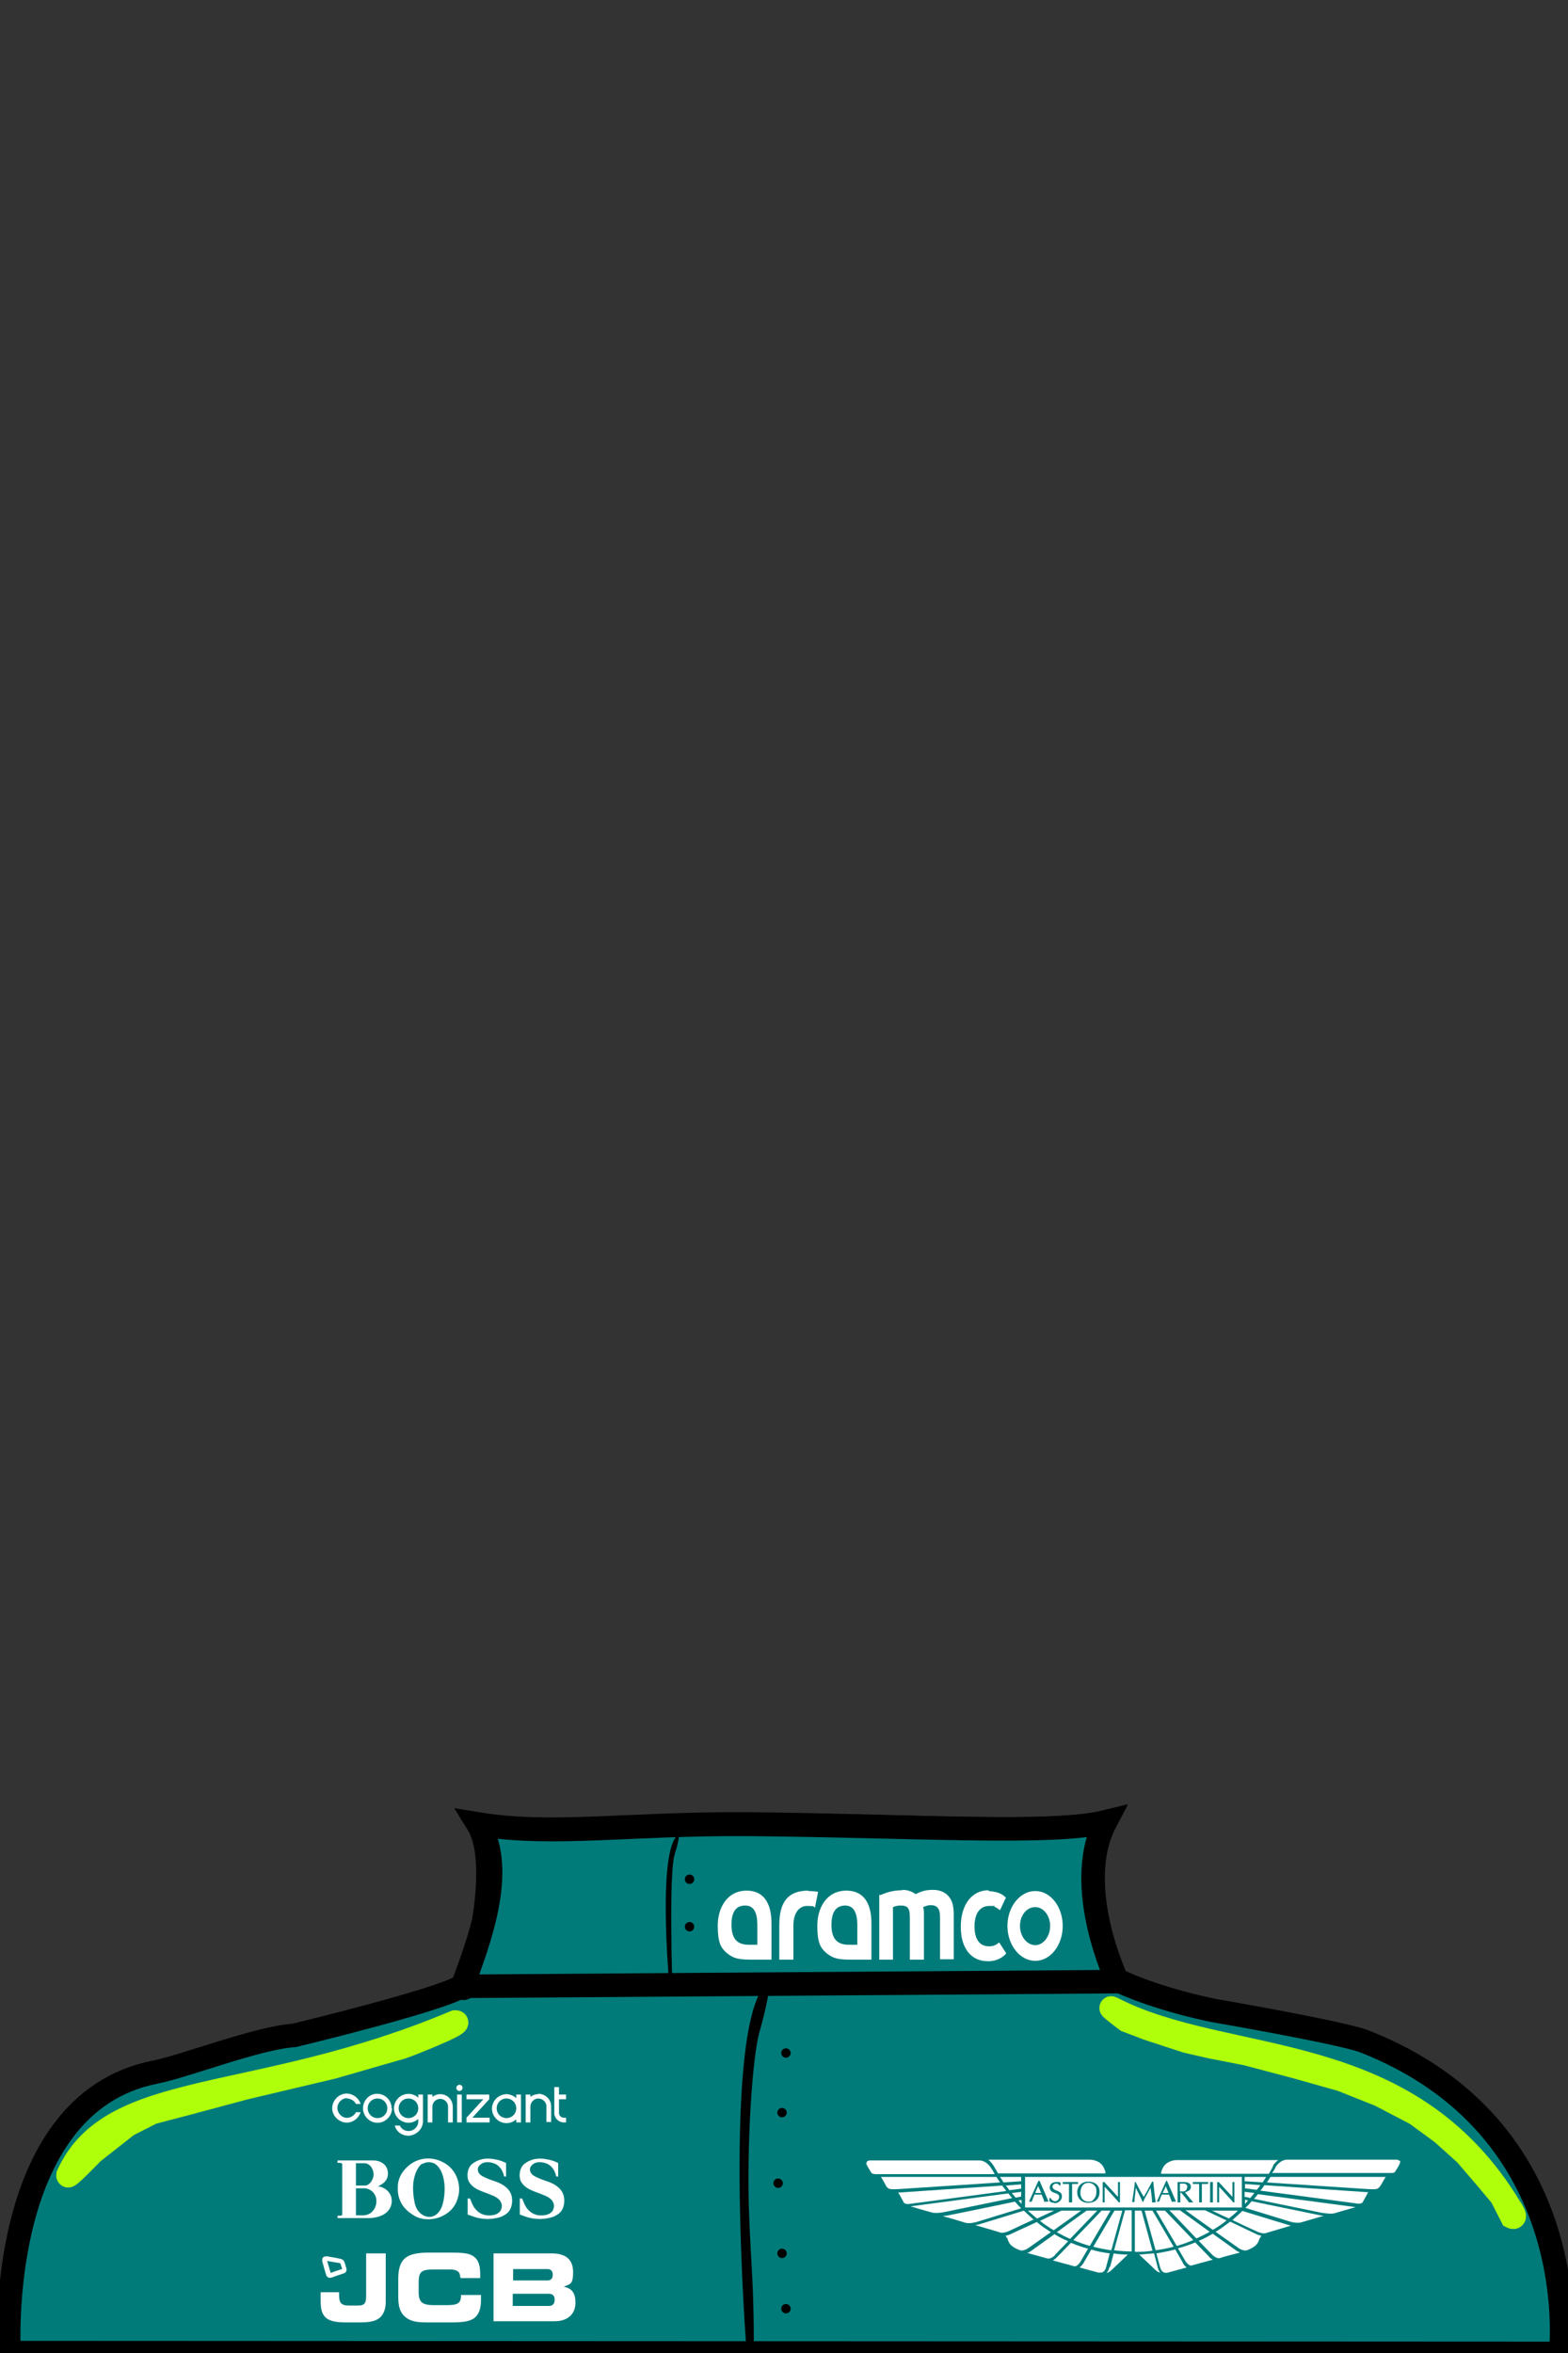 <?xml version="1.0" encoding="UTF-8"?>
<svg xmlns="http://www.w3.org/2000/svg" version="1.1" viewBox="0 0 400 600">
  <rect x="0" y="0" width="400" height="600" fill="#333333" stroke="none"/>
  <defs>
    <style>
      .cls-1 {
        stroke: #afff0a;
      }

      .cls-1, .cls-2 {
        fill: none;
      }

      .cls-1, .cls-3, .cls-4 {
        stroke-width: 6px;
      }

      .cls-5 {
        fill: #fff;
      }

      .cls-2 {
        stroke: #fff;
        stroke-miterlimit: 10;
      }

      .cls-6 {
        display: none;
      }

      .cls-3 {
        fill: #333;
      }

      .cls-3, .cls-4 {
        stroke: #000;
      }

      .cls-4 {
        fill: #007b7a;
      }
    </style>
  </defs>
  <!-- Generator: Adobe Illustrator 28.7.4, SVG Export Plug-In . SVG Version: 1.2.0 Build 166)  -->
  <g>
    <g id="_x38_">
      <g id="Layer_1">
        <g id="suit2">
          <path id="Shirt" class="cls-4" d="M281.2,502.8c5.6,3.7,17.7,7.7,28.6,9.9,0,0,30.8,5.3,37.9,7.7,57.4,22.3,50.4,79.7,50.4,79.7l-395.8-.2s-3.8-63.4,37.2-71.5c7.7-1.5,25.9-8.7,35.6-9.4,0,0,37.4-9,42.8-12.6.9,5.7,11.3-29.5,4-41.3,19,3.1,38.2-.2,68.9,0,42.8.4,77.3,2.9,91.1-.5-8.6,16.4-.8,38.2-.8,38.2Z"/>
          <path d="M196,505.5c-12.2,8.8-5.5,94.8-5.5,94.8h1.8s.1-10.1-.4-19.6-.7-12.2-.9-18.9c-.4-18.4,1.1-37.7,2.7-43.5,3.4-12.1,2.3-12.7,2.3-12.7Z"/>
          <circle cx="200.5" cy="523.5" r="1.2"/>
          <circle cx="199.5" cy="538.7" r="1.2"/>
          <circle cx="198.5" cy="556.7" r="1.2"/>
          <circle cx="199.5" cy="574.6" r="1.2"/>
          <circle cx="200.5" cy="588.7" r="1.2"/>
          <g class="cls-6">
            <path class="cls-3" d="M-.1,599.8s-6.3-40.2,22.5-62.8c8.8-6.9,40.4-10,54.5-14.7,7.4-2.5,40.8-17.1,43.2-18.7,1,6.1,2.5,55.6,20.3,96.3.5,1.1-140.5-.2-140.5-.2h0Z"/>
            <path class="cls-3" d="M395.7,599.8s6.3-40.2-22.5-62.8c-8.8-6.9-40.4-10-54.5-14.7-7.4-2.5-40.8-17.1-43.2-18.7-1,6.1-2.5,55.6-20.3,96.3-.5,1.1,140.5-.2,140.5-.2h0Z"/>
          </g>
        </g>
      </g>
      <path id="Shirt-neck" class="cls-4" d="M118,506.4c3.8-10.5,11.4-29.4,4.1-41.2,19,3.1,38.2-.2,68.9,0,42.8.4,77.2,2.7,91-.6-8.6,16.4,3.1,40.7,3.1,40.7l-167.1,1.2Z"/>
      <path class="cls-1" d="M385.5,563.4c-26.5-44.4-72.4-36-101.8-51.3-1.4-.7,3.7,3.1,3.7,3.1l5.5,2.1,9.8,3.2,6.1,1.4,9.2,1.8,12.5,3.3,11.7,3.3,9.8,3.9,9.2,4.8,6.7,4.9,6,5.4,4.9,5.7,4.2,5,2.7,5.3s1.4.7-.1-1.8Z"/>
      <path class="cls-1" d="M17.4,554.5c11.2-24.5,47.6-17.4,98.7-38.9,0,0,2.6-.2-5.7,3.3-8.3,3.5-9.2,3.5-9.2,3.5l-16.3,4.7-22.4,5.3-13.8,3.7-9.9,2.6-6.3,3.2-8.9,7s-6.9,7.2-6.2,5.7Z"/>
      <path d="M173.1,467.8c-5.5,3.5-2.4,37.7-2.4,37.7h.8s-.9-27.8.6-32.6,1-5.1,1-5.1Z"/>
      <circle cx="175.9" cy="479.2" r="1.2"/>
      <circle cx="175.9" cy="491.3" r="1.2"/>
      <g id="layer1">
        <g id="g6981">
          <path id="path7130" class="cls-5" d="M90.8,551.5v5.8h2.1s.2,0,.3,0c1.2-.1,2-1.6,2.1-2.6.1-1.1-.6-3-2.3-3.1-.5,0-2.1,0-2.1,0ZM90.8,558v6.9h1.9s1.1,0,2-.7c.9-.8,1.4-1.9,1.3-3.2,0-1.2-1-2.8-2.9-3h-2.3ZM95.3,550.9c1.6,0,2.6.9,2.7,1,.8.7,1.1,1.9.9,3-.3,1.8-2.5,2.6-2.5,2.6,1.9.2,3.3,1.6,3.5,3.2.2,1.5-.4,2.8-1.6,3.7-1.2.9-3.1,1.2-4.1,1.2h-8.1v-.6c1,0,1.2,0,1.2-.4,0-1.6,0-12.4,0-12.7s-.2-.4-1.2-.4c0-.3,0-.6,0-.6h9.2Z"/>
          <path id="path7132" class="cls-5" d="M107.7,551.7c-1,.7-1.7,2.2-2,3.5-.5,1.9-.4,4.2.1,6.6.5,2.3,2.1,3.2,3,3.4,1.7.4,2.8-.6,3.4-1.5,1.2-1.8,1.4-5.4,1.1-7.4-.3-1.9-.9-3.3-1.9-4.2-1.1-1-2.7-.9-3.6-.3ZM116.7,560.8c-.7,2.1-2.1,3.4-3.7,4.2-2.1,1.1-5.1,1.3-7.3,0-1.3-.8-4.6-2.8-4.2-7.7,0-1.1.6-3.7,3.6-5.7,2-1.3,4.9-1.7,7.6-.4,4.2,1.9,5.1,6.7,4,9.5Z"/>
          <path id="path7134" class="cls-5" d="M129.1,551.6c0,1.1,0,3.4,0,3.4h-.5c-.3-1.4-1-2.6-2.2-3.2-1.1-.5-2.8-.8-3.9.2-.7.6-.7,1.2-.5,1.8.4,1,1.5,1.3,2.3,1.7.7.3,2.2.8,2.2.8,1.7.6,3.5,1.7,4,3.6.2.8.2,1.7,0,2.5-.4,1.8-1.6,2.3-2.3,2.7-.3.2-3.5,1.4-7.2.2-.8-.3-1.7-.6-1.7-.6v-4.1s.4,0,.6,0c.3.7.5,1.4,1,2.2,1.3,1.9,3.1,2.4,5.1,2,.8-.2,1.7-.7,1.9-1.6.3-.9.2-2.5-2.6-3.5-2-.9-4.6-1.3-5.8-3.6-.5-1.3-.3-3.5,1.2-4.5,1.6-1.1,3.1-1.3,4.9-1.1,1.8.3,2.3.5,3.4,1Z"/>
          <path id="path7136" class="cls-5" d="M142.4,551.6c0,1.1,0,3.4,0,3.4h-.5c-.3-1.4-1-2.6-2.2-3.2-1.1-.5-2.8-.8-3.9.2-.7.6-.7,1.2-.5,1.8.4,1,1.5,1.3,2.3,1.7.7.3,2.2.8,2.2.8,1.7.6,3.5,1.7,4,3.6.2.8.2,1.7,0,2.5-.4,1.8-1.6,2.3-2.3,2.7-.3.2-3.5,1.4-7.2.2-.8-.3-1.7-.6-1.7-.6v-4.1s.4,0,.6,0c.3.7.5,1.4,1,2.2,1.3,1.9,3.1,2.4,5.1,2,.8-.2,1.7-.7,1.9-1.6.3-.9.2-2.5-2.6-3.5-2-.9-4.6-1.3-5.8-3.6-.5-1.3-.3-3.5,1.2-4.5,1.6-1.1,3.1-1.3,4.9-1.1,1.8.3,2.3.5,3.4,1Z"/>
        </g>
      </g>
      <path id="path7267" class="cls-5" d="M230.3,482c-1.8,0-3.6.3-5.6,1.2h-.4v16.5h3.5v-13.4c.7-.3,1.3-.4,2-.4,1.8,0,2.3.7,2.3,3v10.8h3.6v-11.1c0-1,0-1.7-.2-2.3.7-.3,1.3-.5,1.9-.5,1.7,0,2.4.9,2.4,3v10.8h3.5v-11.2c0-2.2-.3-3.5-1.1-4.6-.9-1.2-2.3-1.9-4.2-1.9s-3.1.4-4.4,1.1c-1-.7-2-1.1-3.5-1.1h0ZM252.2,482c-4.3,0-7.1,3.7-7.1,9.3s2.7,8.8,6.9,8.8c0,0,2.8.2,4.7-2l-1.8-2.8c-1,.8-1.6,1-2.6,1-2.4,0-3.7-1.8-3.7-5.1s1.4-5.2,3.8-5.2.9,0,1.3.2c0,0,.7.3,1.4.9l1.5-3.2c-.8-.9-1.8-1.2-2.1-1.3-.9-.3-2.3-.4-2.3-.4h0ZM190.5,482.1c-5.1,0-7.4,4.5-7.4,8.9s.8,5.7,2.3,7c1.8,1.5,3.2,1.7,6.6,1.7h4.8v-9.3c0-5.4-2.2-8.3-6.3-8.3ZM215.9,482.1c-5.1,0-7.4,4.5-7.4,8.9s.8,5.7,2.3,7c1.8,1.5,3.2,1.7,6.6,1.7h4.9v-9.3c0-5.4-2.2-8.3-6.4-8.3ZM206.2,482.1c-5.1,0-7.4,2.8-7.4,8.8v8.8h3.6v-8.8c0-3,1.4-4.9,3.5-4.9s1.5.2,2,.4l.8-4c-1.4-.2-2.5-.2-2.5-.2h0ZM264.1,482.2c-3.9,0-7.1,4-7.1,8.9s3.2,8.9,7.1,8.9,7-4,7-8.9-3.1-8.9-7-8.9ZM190.1,485.9c2.1,0,3.1,1.6,3.1,5v5h-2.2c-3,0-4.4-1.6-4.4-5.1s1.3-4.9,3.5-4.9ZM215.6,485.9c2.1,0,3.1,1.7,3.1,5v5h-2.2c-3,0-4.4-1.6-4.4-5.1s1.4-4.9,3.5-4.9h0ZM264.1,486.3c2.1,0,3.8,2.2,3.8,4.8s-1.7,4.9-3.8,4.9-3.9-2.2-3.9-4.9,1.7-4.8,3.9-4.8Z"/>
      <g>
        <path class="cls-5" d="M279.9,563.7h-2.7c-.9.6-4.3,3.1-7.6,5.5,1.1.6,2.2,1.2,3.4,1.7l6.9-7.2Z"/>
        <path class="cls-5" d="M275.8,563.7h-5c-.5.2-2.9,1.4-5.5,2.6,1.1.9,2.3,1.7,3.5,2.4l7-5Z"/>
        <path class="cls-5" d="M264.6,565.7l4.3-2h-6.7c.7.6,2.3,2,2.3,2Z"/>
        <path class="cls-5" d="M302.9,557.7c0-.5-.3-.8-.8-.9-.3,0-.8,0-1.1,0h0v2c.2,0,.6,0,.9,0,.6-.1.9-.5.9-1Z"/>
        <path class="cls-5" d="M316.8,555.1h-55.3v7.8h0s55.3,0,55.3,0v-7.8h0ZM266.5,561.6h0c-.3-.8-.5-1.4-.8-2h-1.8s0,0,0,0c-.2.6-.5,1.2-.7,1.8h0c0,0-.7,0-.7,0l2.4-5.3h.3l2.3,5.3h-.9ZM268.9,561.7c-.3,0-1-.1-1.2-.5h0v-.7h.3c.3.5.7.8,1.2.8s1-.5,1-1.1-.5-.8-1.1-1c-.6-.2-1.3-.5-1.3-1.4s.7-1.4,1.7-1.4.8,0,1.1.3l-.2.7h-.1c-.1-.4-.5-.6-.9-.6s-.9.3-.9.8.5.8,1.1,1c.6.3,1.3.5,1.3,1.4,0,1-.8,1.8-1.9,1.8ZM273.4,561.6h-.7v-4.7c-.7,0-1.1,0-1.6,0h0v-.5h3.9v.5h0c-.5,0-1,0-1.5,0v4.7ZM277.6,561.7c-1.7,0-2.8-1.1-2.8-2.7s1.2-2.7,2.8-2.7,2.9.8,2.9,2.6-1.1,2.8-2.9,2.8ZM285.7,561.6h-.3l-.4-.5s-3.2-3.5-3.2-3.5v4h-.5v-5.2h.4s3.5,3.8,3.5,3.8v-3.8h.5v5.2ZM294.7,561.6h-.8c0-1.1-.3-2.9-.4-3.7-.8,1.5-1.5,2.6-1.9,3.6h-.1l-.4-.9c-.4-.8-1.3-2.6-1.4-2.8,0,.2,0,.7,0,.7-.1,1.1-.3,2.2-.3,3h0c0,0-.6,0-.6,0h0c.2-1.3.7-4.4.7-5.1h0c0,0,.2,0,.2,0h0c.6,1.2,1.3,2.6,2.1,3.8,0-.1.9-1.6.9-1.6l1.2-2.3h.3c.2,2.2.4,3.9.6,5.1h0c0,0,0,0,0,0ZM299,561.6h0c-.3-.8-.5-1.4-.8-2h-1.8s0,0,0,0c-.3.6-.5,1.2-.7,1.8h0c0,0-.6,0-.6,0l2.4-5.3h.2l2.3,5.3h-.9ZM303.3,561.6h0l-.5-.7-.9-1.1s-.6-.7-.6-.7h-.2v2.5h-.7v-5.2h1.6c1.1,0,1.8.4,1.8,1.2s-.6,1.2-1.5,1.4c0,.1,2.1,2.6,2.1,2.6h-.9ZM308.1,556.9h0c-.5,0-1,0-1.5,0v4.7h-.7v-4.7c-.7,0-1.1,0-1.6,0h0v-.5h3.9v.5h0ZM309.4,561.6h-.7v-5.2h.7v5.2ZM314.9,561.6h-.3l-.4-.5s-3.2-3.5-3.2-3.5v4h-.5v-5.2h.4s3.5,3.8,3.5,3.8v-3.8h.5v5.2Z"/>
        <path class="cls-5" d="M296.6,559.2h1.5c0-.1-.7-1.6-.7-1.8,0,.2-.7,1.6-.8,1.8Z"/>
        <path class="cls-5" d="M260.6,558.9l-2.5.3c.3.4.7.8,1,1.2l1.4-.3v-1.3Z"/>
        <path class="cls-5" d="M277.7,556.6c-1.3,0-2,.9-2.1,2.5,0,1.4.8,2.3,2,2.3s1-.2,1.4-.6c.5-.5.7-1.2.7-1.8h0c0-.7,0-1.2-.5-1.7-.3-.4-.9-.7-1.5-.7Z"/>
        <path class="cls-5" d="M253.5,552.3s.7,1.2,1.1,1.9h27.4c0,0,0-.3,0-.3-.2-.9-.6-1.6-1.1-2.1-.7-.7-1.8-1.1-3.1-1.1h0s-25.7,0-25.7,0c.9.7,1.3,1.5,1.4,1.6Z"/>
        <path class="cls-5" d="M260.6,561c-.2,0-.5,0-.8.1.3.3.5.6.8.9v-1Z"/>
        <path class="cls-5" d="M260.6,557l-4,.3c.3.4.6.8.9,1.2l3-.4v-1.1h0Z"/>
        <path class="cls-5" d="M286.2,563.7h-1.9c-.7,1.2-3.4,5.8-5.4,9.2,1.5.4,3,.7,4.6.9l2.8-10.1Z"/>
        <path class="cls-5" d="M283.3,563.7h-2.3c-.8.9-4.3,4.5-7.2,7.5,1.4.6,2.8,1.1,4.2,1.5l5.3-9Z"/>
        <path class="cls-5" d="M317.6,562c.3-.3.5-.6.8-.9l-.8-.2v1Z"/>
        <path class="cls-5" d="M264.1,559.2h1.5c0-.1-.7-1.6-.8-1.8,0,.2-.7,1.6-.7,1.8Z"/>
        <path class="cls-5" d="M321.6,557.2l-4-.3v1.1l3,.4c.3-.4.7-.8.9-1.2Z"/>
        <path class="cls-5" d="M320,559.2l-2.5-.3v1.3c.3,0,.8.1,1.4.3.4-.4.7-.8,1-1.2Z"/>
        <path class="cls-5" d="M324.7,552.3c0,0,.5-.9,1.4-1.5h-25.7c-1.3,0-2.3.4-3.1,1.1-.5.5-.9,1.2-1.1,2.1,0,0,0,.1,0,.3h27.5c.4-.7.8-1.4,1.1-2Z"/>
        <path class="cls-5" d="M323,555.1h-5.5v1.1l4.6.3c.3-.5.6-.9.9-1.4Z"/>
        <path class="cls-5" d="M304.4,571.2l-7.2-7.5h-2.3l5.3,9c1.4-.4,2.8-.9,4.2-1.5Z"/>
        <path class="cls-5" d="M315.9,563.7h-6.7c1.1.5,2.7,1.3,4.3,2,0,0,1.6-1.3,2.3-2Z"/>
        <path class="cls-5" d="M312.9,566.2l-5.5-2.6h-5c1.5,1.1,4.3,3.1,7,5,1.2-.7,2.4-1.5,3.5-2.4Z"/>
        <path class="cls-5" d="M292,563.7l2.8,10.1c1.5-.2,3.1-.5,4.6-.9l-5.4-9.2h-1.9Z"/>
        <path class="cls-5" d="M308.6,569.1l-7.6-5.5h-2.7c1.4,1.4,4.4,4.6,6.9,7.2,1.1-.5,2.3-1.1,3.4-1.7Z"/>
        <path class="cls-5" d="M317,563.7c-.8.8-1.7,1.6-2.6,2.4,3.1,1.5,6.2,2.9,6.2,2.9.4.2,1.6.7,2.4.4l6.4-1.9c-.3,0-.5-.1-.6-.1l-11.8-3.6Z"/>
        <path class="cls-5" d="M301.7,576.9l-1.9-3.3c-1.5.4-3.1.7-4.8,1l.9,3.4c0,0,.2,1,.9,1.4.3.2.7.2,1.1.1l4.8-1.3c-.6-.5-1-1.1-1-1.3Z"/>
        <path class="cls-5" d="M308.5,575.5l-3.6-3.7c-1.4.6-2.9,1.1-4.4,1.5l1.8,3.1c.2.4,1,1.4,1.6,1.3l5.5-1.5c-.6-.3-1-.7-1-.8Z"/>
        <path class="cls-5" d="M294.2,574.6c-1.2.1-2.4.2-3.6.3.9.8,3.5,3.3,3.5,3.3.9.9,1.1,1.1,1.9,1.3-.5-.6-.7-1.3-.7-1.5l-.9-3.4Z"/>
        <path class="cls-5" d="M284.2,573.8c1.5.2,3,.3,4.5.3v-10.5h-1.7l-2.8,10.2Z"/>
        <path class="cls-5" d="M283,578.1c0,.1-.2.9-.7,1.5.4-.1.8-.3,1.2-.7,0,0,3.2-3,4.2-4-1.2,0-2.5-.1-3.6-.3l-.9,3.4Z"/>
        <path class="cls-5" d="M309.3,569.6c-1.1.7-2.3,1.3-3.5,1.8,1.9,2,3.4,3.5,3.4,3.5.3.3,1.2,1.1,2,.9l.9-.3s2.9-.8,4.2-1.1c-.5-.2-.8-.5-.9-.5l-6-4.3Z"/>
        <path class="cls-5" d="M291.2,563.7h-1.7v10.5c1.5,0,3,0,4.5-.3l-2.8-10.2Z"/>
        <path class="cls-5" d="M278.4,573.6c-1.1,1.9-1.9,3.3-1.9,3.3,0,.1-.5.8-1.1,1.3l4.8,1.3c.4,0,.8,0,1.1-.1.7-.4.9-1.4.9-1.4l.9-3.4c-1.6-.2-3.2-.5-4.8-1Z"/>
        <path class="cls-5" d="M260.6,555.1h-5.5c.3.4.6.9.9,1.4l4.5-.3v-1.1h0Z"/>
        <path class="cls-5" d="M357.1,551.1c-.2-.3-.6-.4-.9-.4h-27.8c-1.9,0-3,1.9-3,1.9-.2.5-.5,1-.9,1.5h30.4c.8,0,.9-.2,1.1-.5,0,0,1-1.6,1-1.7.1-.3.2-.5.2-.7,0-.2,0-.3,0-.3Z"/>
        <path class="cls-5" d="M322.5,557.3c-.3.4-.6.9-1,1.3l24.8,3.3c.9.1,1.2-.2,1.3-.3.2-.4,1.2-2.2,1.2-2.2,0-.2.2-.3.3-.4-.1,0-.3,0-.3,0l-26.3-1.8Z"/>
        <path class="cls-5" d="M313.7,566.6c-1.2.9-2.4,1.8-3.6,2.5,3.1,2.2,5.8,4.1,5.8,4.1,0,0,1.2.9,2.2.6,2.4-.9,2.8-1.8,3.1-2.7,0,0,.2-.5.6-1-.8-.1-1.5-.5-1.5-.5l-6.5-3.1Z"/>
        <path class="cls-5" d="M319.9,560.7c5.4,1.1,17,3.5,17,3.5.6.1,2.5.4,3.4.2l5.5-1.6-24.9-3.3c-.3.4-.7.9-1.1,1.3Z"/>
        <path class="cls-5" d="M319.3,561.3c-.5.6-1,1.1-1.6,1.7l11.4,3.5h0s1.6.5,2.8.2l5.8-1.7c-.5,0-.9-.1-.9-.1l-17.5-3.6Z"/>
        <path class="cls-5" d="M323.1,556.5l25.8,1.7c.4,0,1.6.1,2.2,0,.7-.2.9-.7,1.1-.9l1.1-1.9c0-.1.1-.2.3-.3h-29.5c-.3.5-.6.9-.9,1.4Z"/>
        <path class="cls-5" d="M268.1,569.2c-1.2-.8-2.5-1.6-3.6-2.6-3.3,1.5-6.5,3-6.5,3,0,0-.7.4-1.5.5.4.5.6.9.6,1,.3.9.7,1.8,3.1,2.7,1,.3,2.2-.6,2.2-.6l5.8-4.1Z"/>
        <path class="cls-5" d="M269.1,575l3.4-3.5c-1.2-.5-2.4-1.1-3.5-1.8-3.2,2.3-6,4.3-6,4.3,0,0-.4.3-.9.5l5.1,1.4c.8.2,1.7-.6,2-.9Z"/>
        <path class="cls-5" d="M260.5,563.1c-.6-.6-1.1-1.1-1.6-1.7-5.1,1.1-17.5,3.6-17.5,3.6,0,0-.4,0-.9.1,1.9.5,3.9,1.1,5.8,1.7,1.2.3,2.7-.2,2.8-.2l11.4-3.5Z"/>
        <path class="cls-5" d="M277.6,573.4c-1.5-.4-3-.9-4.4-1.5-2,2.1-3.6,3.7-3.6,3.7,0,0-.4.4-1,.8l5.5,1.5c.6.1,1.4-.9,1.6-1.3l1.8-3.1Z"/>
        <path class="cls-5" d="M263.8,566.1c-.9-.8-1.8-1.6-2.6-2.4-2.2.7-11.8,3.6-11.8,3.6,0,0-.3,0-.6.1,3.5,1,6.2,1.8,6.4,1.9.8.2,2-.3,2.4-.5l6.2-2.9Z"/>
        <path class="cls-5" d="M258.3,560.6c-.4-.4-.7-.9-1.1-1.3l-24.9,3.3c.9.3,3,.9,5.5,1.6.9.2,2.7,0,3.4-.2l17-3.5Z"/>
        <path class="cls-5" d="M255.1,556.5c-.3-.5-.7-1-.9-1.4h-29.5c.3.3.9,1.5,1.3,2.2.1.3.4.7,1.1.9.6.1,1.8,0,2.2,0l25.9-1.7Z"/>
        <path class="cls-5" d="M253.7,554.3c-.3-.6-.6-1.1-.9-1.5,0,0-1.1-1.9-3-1.9h-27.8c-.7,0-.9.3-1,.7,0,.1,0,.3.2.6,0,.1,1,1.7,1,1.7.2.4.4.4,1.1.5h0s30.4,0,30.4,0Z"/>
        <path class="cls-5" d="M255.7,557.3s-26.5,1.8-26.6,1.8c.1.1.2.3.3.4l1.2,2.2c0,0,.3.4,1.3.3l24.8-3.3c-.3-.5-.7-.9-1-1.3Z"/>
      </g>
      <g>
        <path class="cls-5" d="M97.1,590.8c-1.1,1.1-2.8,1.4-5.3,1.4h-3.5c-4.9,0-6.5-1.2-6.5-5.4v-2.3h4.7c0,.2,0,.4,0,.6,0,2.1.5,2.8,2.5,2.8h2.3c1.8,0,2.1-.7,2.1-2.5v-10.8h5v12.5c0,1.5-.5,2.9-1.3,3.7h0ZM117.4,580.7c0-1.4-.8-2-2.6-2h-4c-3.3,0-4,.5-4,3.4v2.4c0,2.7,1.1,3.3,4,3.3h2.9c2.8,0,3.9-.3,3.9-2.4v-.2h5.1c0,.5,0,.9,0,1.3,0,2.1-.5,3.6-1.6,4.5-1.2,1-3.2,1.2-6.1,1.2h-5.6c-2.6,0-4.4-.1-5.9-1.3-1.4-1.1-1.9-2.7-1.9-5.1v-4.7c0-5.2,2.1-6.7,7.8-6.7h5.6c2.9,0,4.8.1,6,1.1,1.1.9,1.5,2.3,1.5,4.4s0,.6,0,1h-5v-.2h0ZM125.9,592v-17.4h14.8c3.7,0,5.5,1.6,5.5,4.8s-.8,3-2.4,3.7c2.1.4,3,1.6,3,4.1s-1.6,4.7-5.3,4.7h-15.6ZM141,580c0-.9-.5-1.4-1.3-1.4h-8.8v2.9h8.8c.8,0,1.3-.5,1.3-1.4h0ZM141.5,586.4c0-.9-.5-1.5-1.4-1.5h-9.3v3.1h9.3c.9,0,1.4-.6,1.4-1.6h0Z"/>
        <path class="cls-2" d="M83.2,576c.2,0,3.5.6,3.6.6.1,0,.4,0,.5.4,0,0,.5,1.5.5,1.5,0,0,.1.4-.2.5,0,0-3.1,1-3.2,1.1,0,0-.4.2-.5-.3,0,0-.9-3.1-1-3.3,0-.1,0-.2,0-.3,0-.3.1-.3.3-.2,0,0,0,0,.1,0M83.1,575.8c0,0,3.6.6,3.7.7,0,0,.4,0,.6.5,0,0,.5,1.5.5,1.6,0,.3,0,.5-.3.6-.1,0-3.2,1.1-3.2,1.1,0,0-.5.2-.7-.3,0,0-1-3.3-1-3.4,0-.2,0-.3,0-.4,0-.4.4-.3.5-.3"/>
      </g>
      <path class="cls-5" d="M116.6,534.1h1.2v7.1h-1.2v-7.1ZM112.3,534c-.8,0-1.5.3-2,.7v-.6h-1.2v7.1h1.2v-4c0-1.1.9-2,2-2s2,.9,2,2v4h1.2v-4c0-1.8-1.4-3.2-3.2-3.2M106.7,534.1h1.2v6.8c0,2-1.7,3.6-3.7,3.7-1.6,0-3.1-1-3.5-2.6h1.3c.4.9,1.3,1.4,2.2,1.4,1.4,0,2.5-1.1,2.5-2.5v-.6c-1.5,1.4-3.8,1.3-5.2-.2-1.4-1.5-1.3-3.8.2-5.2,1.4-1.3,3.6-1.3,5,0,0,0,0-.8,0-.8ZM106.7,537.6c0-1.4-1.1-2.5-2.5-2.5s-2.5,1.1-2.5,2.5,1.1,2.5,2.5,2.5,2.5-1.1,2.5-2.5M88.5,535.1c1,0,1.9.6,2.3,1.4h1.2c-.6-1.9-2.7-3.1-4.6-2.5-1.9.6-3.1,2.7-2.5,4.6s2.7,3.1,4.6,2.5c1.2-.4,2.1-1.3,2.5-2.5h-1.2c-.6,1.2-2.1,1.8-3.3,1.2-1.2-.6-1.8-2.1-1.2-3.3.4-.9,1.3-1.5,2.3-1.5M100,537.6c0,2-1.7,3.7-3.7,3.7s-3.7-1.7-3.7-3.7,1.6-3.7,3.6-3.7,3.7,1.6,3.7,3.7M98.8,537.6c0-1.4-1.1-2.5-2.5-2.5s-2.5,1.1-2.5,2.5,1.1,2.5,2.5,2.5,2.5-1.1,2.5-2.5M137.3,534c-.8,0-1.5.3-2,.7v-.6h-1.2v7.1h1.2v-4c0-1.1.9-2.1,2-2.1s2.1.9,2.1,2v4h1.2v-4c0-1.8-1.5-3.2-3.3-3.2M131.7,534.1h1.2v7.1h-1.2v-.8c-1.5,1.4-3.8,1.3-5.2-.2s-1.3-3.8.2-5.2c.7-.6,1.6-1,2.5-1s1.8.4,2.5,1v-.8ZM131.7,537.6c0-1.4-1.1-2.5-2.5-2.5s-2.5,1.1-2.5,2.5,1.1,2.5,2.5,2.5c1.4,0,2.5-1.1,2.5-2.5M144.4,535.3v-1.2h-1.8v-1.9h-1.2v6.6c0,1.3,1.1,2.4,2.4,2.4h.6v-1.2h-.6c-.6,0-1.2-.5-1.2-1.2v-3.5h1.8,0ZM117.2,531.6c-.4,0-.8.4-.8.8s.4.8.8.8.8-.4.8-.8c0-.4-.3-.8-.8-.8t0,0M124.9,534.1h-5.9v1.2h4.3l-4.3,4.7v1.2h5.9v-1.2h-4.4l4.3-4.7v-1.2s0,0,0,0Z"/>
    </g>
  </g>
</svg>